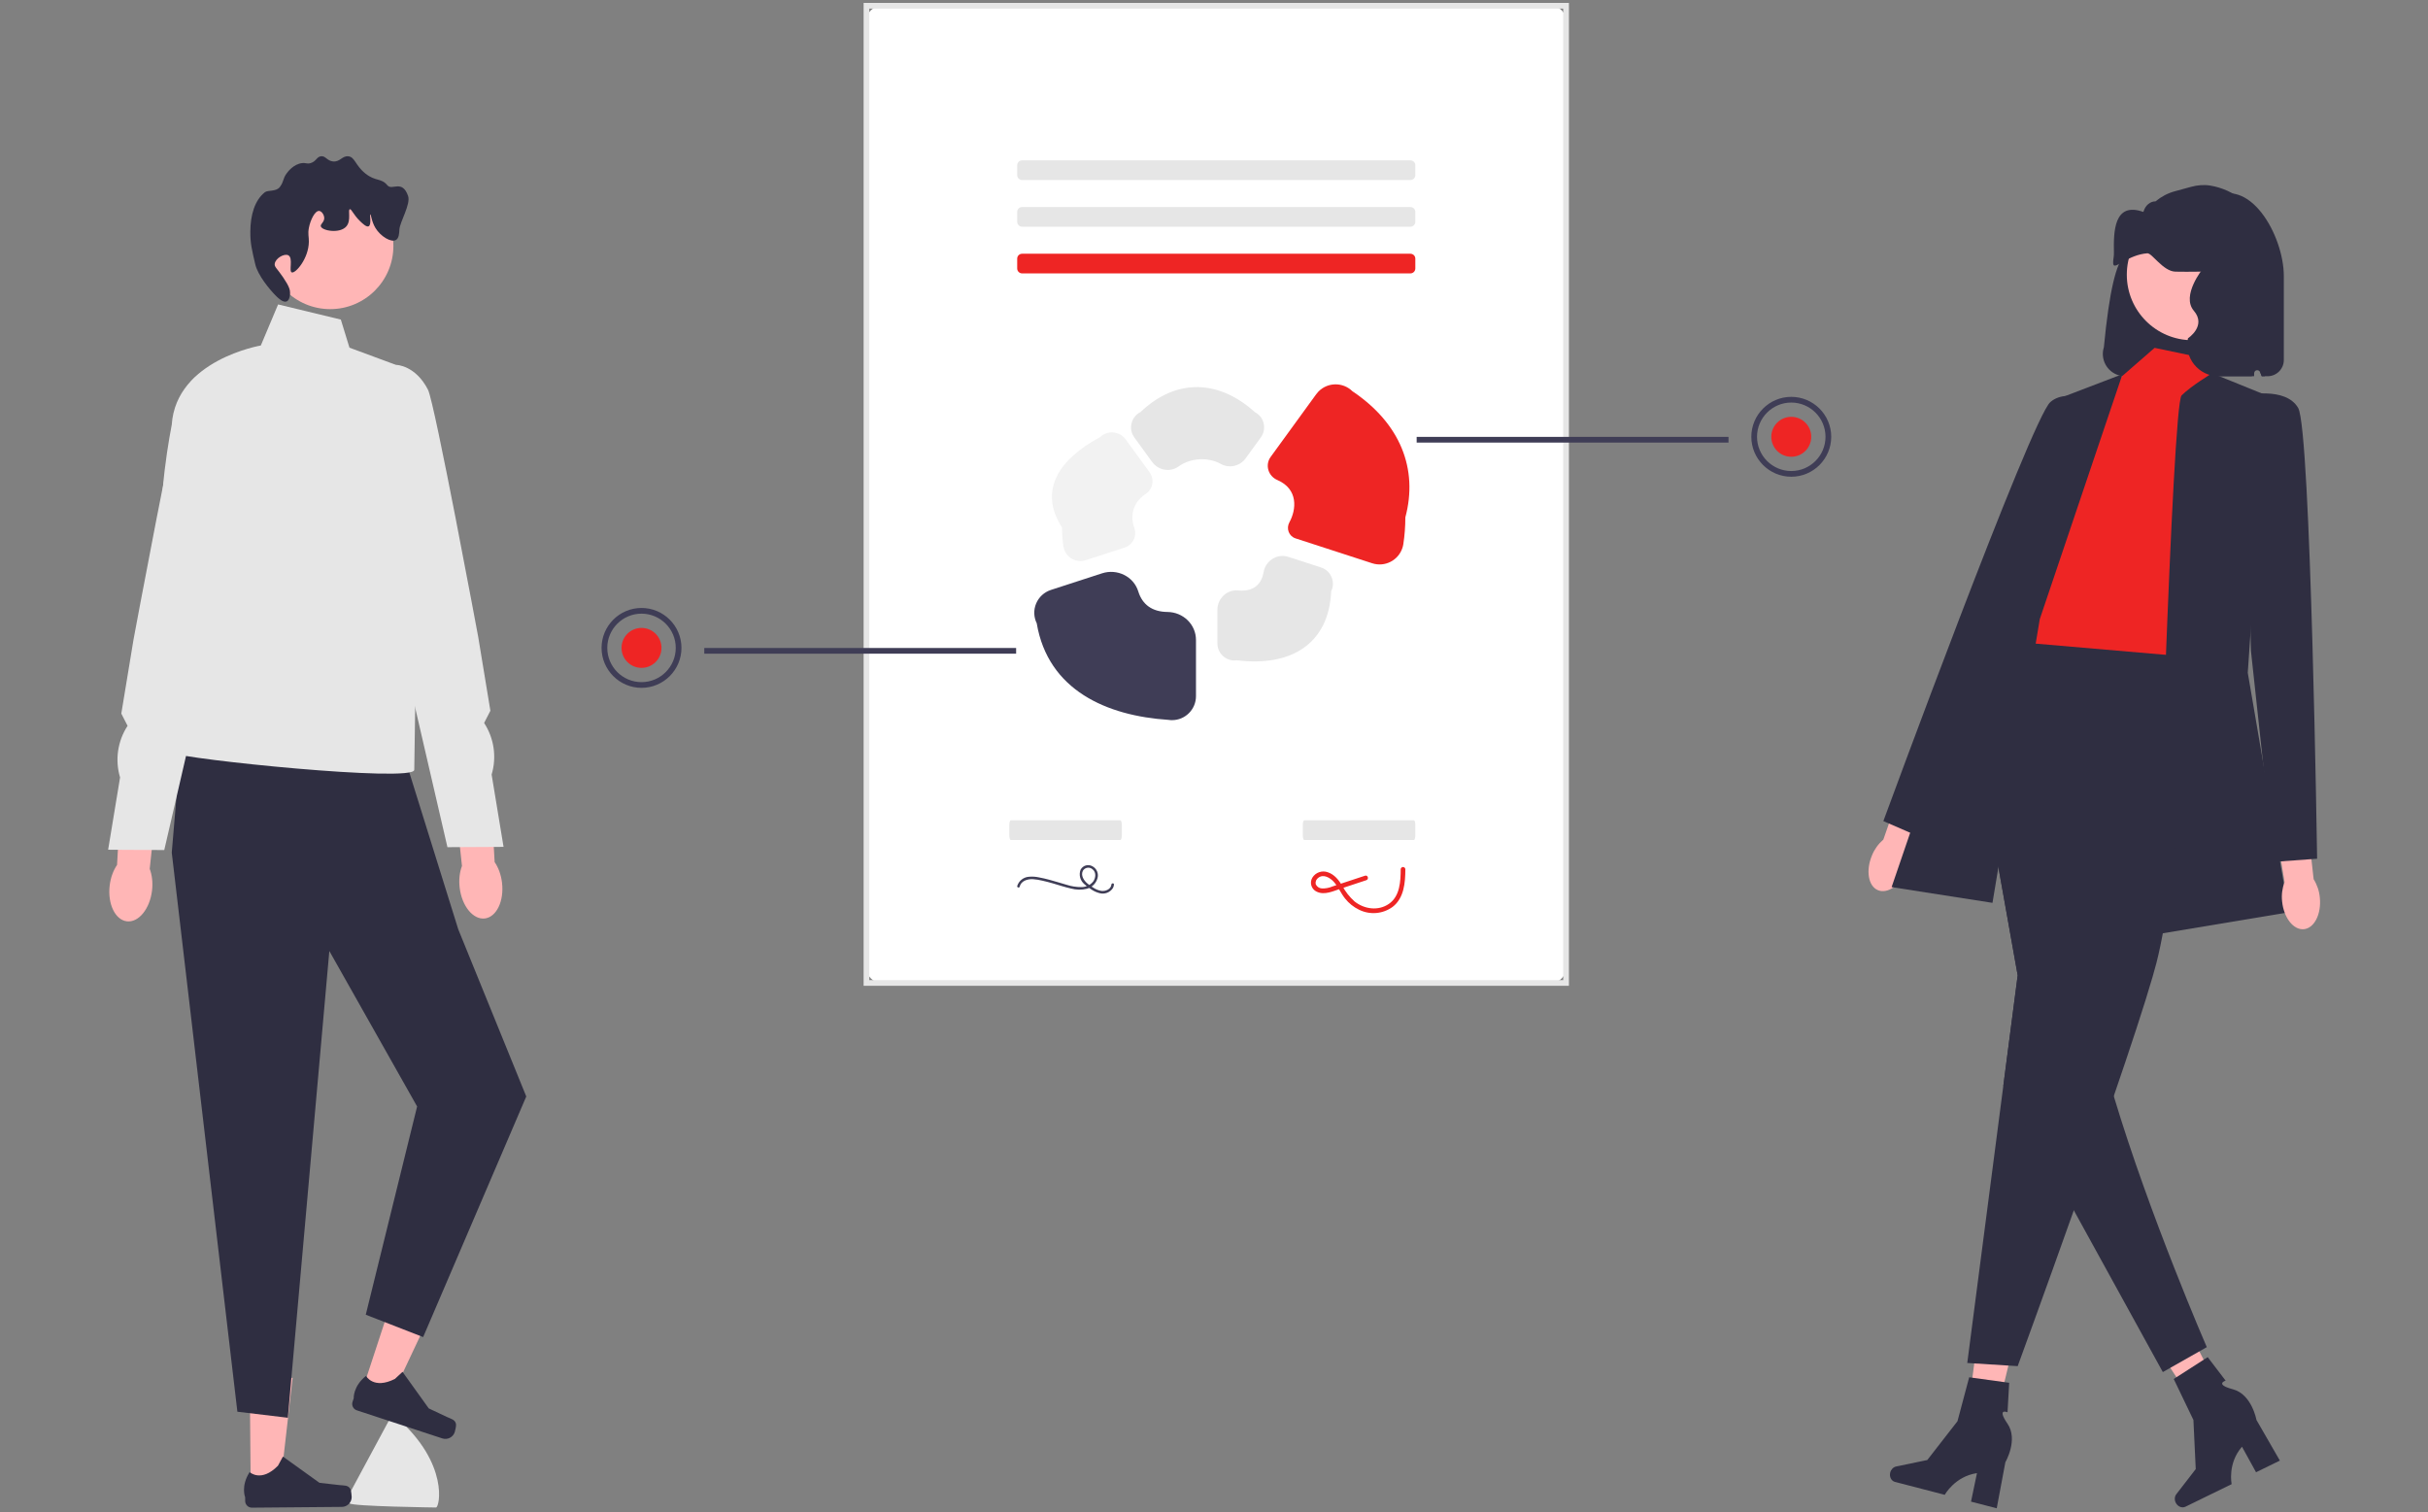 <svg width="228" height="142" viewBox="0 0 228 142" fill="none" xmlns="http://www.w3.org/2000/svg">
<rect x="0" y="0" width="228" height="142" fill="#808080" stroke="none"/>
<g clip-path="url(#clip0_1_295)">
<path d="M186.861 135.47L184.491 134.914L185.924 123.989L189.422 124.809L186.861 135.47Z" fill="#FFB6B6"/>
<path d="M177.502 138.287C177.399 138.685 177.598 139.081 177.946 139.172L182.622 140.385C182.622 140.385 183.563 138.655 185.646 138.346L185.088 141.025L187.501 141.651L188.313 137.321C188.313 137.321 189.549 135.212 188.51 133.701C187.472 132.189 188.516 132.633 188.516 132.633L188.672 129.863L184.915 129.346L183.816 133.472L180.982 137.116L178.054 137.725C177.794 137.779 177.577 138 177.502 138.287Z" fill="#2F2E41"/>
<path d="M209.585 132.892L207.423 134.012L201.405 124.781L204.595 123.128L209.585 132.892Z" fill="#FFB6B6"/>
<path d="M204.309 141.12C204.489 141.489 204.898 141.66 205.221 141.503L209.563 139.382C209.563 139.382 209.151 137.457 210.532 135.867L211.852 138.265L214.091 137.171L211.891 133.354C211.891 133.354 211.458 130.948 209.687 130.475C207.915 130.003 208.996 129.661 208.996 129.661L207.313 127.456L204.123 129.506L205.972 133.356L206.19 137.967L204.362 140.333C204.2 140.544 204.179 140.853 204.309 141.12Z" fill="#2F2E41"/>
<path d="M82.797 92.314H145.627C146.418 92.314 147.06 91.672 147.06 90.881V1.973C147.06 1.182 146.418 0.541 145.627 0.541H82.797C82.006 0.541 81.364 1.182 81.364 1.973V90.881C81.364 91.672 82.006 92.314 82.797 92.314Z" fill="white"/>
<path d="M147.328 92.582H81.097V0.272H147.328V92.582ZM81.632 92.046H146.792V0.808H81.632V92.046Z" fill="#E6E6E6"/>
<path d="M132.444 15.06C132.698 15.06 132.905 15.267 132.905 15.522V16.445C132.905 16.7 132.698 16.907 132.444 16.907H95.981C95.726 16.907 95.519 16.7 95.519 16.445V15.522C95.519 15.267 95.726 15.06 95.981 15.06H132.444Z" fill="#E6E6E6"/>
<path d="M132.444 19.444C132.698 19.444 132.905 19.651 132.905 19.906V20.829C132.905 21.084 132.698 21.291 132.444 21.291H95.981C95.726 21.291 95.519 21.084 95.519 20.829V19.906C95.519 19.651 95.726 19.444 95.981 19.444H132.444Z" fill="#E6E6E6"/>
<path d="M132.444 23.83C132.698 23.83 132.905 24.036 132.905 24.291V25.214C132.905 25.469 132.698 25.676 132.444 25.676H95.981C95.726 25.676 95.519 25.469 95.519 25.214V24.291C95.519 24.037 95.726 23.83 95.981 23.83L132.444 23.83Z" fill="#EE2524"/>
<path d="M199.557 35.333H211.669C211.651 34.764 211.772 34.199 212.021 33.687C212.028 34.255 212.153 34.816 212.388 35.333H212.938C213.779 35.332 214.461 34.65 214.462 33.809V25.938C214.462 22.084 211.167 16.308 207.587 18.725C207.471 18.719 205.656 17.915 205.541 17.915C202.391 17.918 201.308 20.76 200.357 23.762C199.273 23.263 198.526 25.348 197.986 29.017C197.828 30.088 197.688 31.294 197.563 32.61C197.215 33.714 197.829 34.89 198.933 35.237C199.135 35.301 199.346 35.334 199.558 35.334L199.557 35.333Z" fill="#2F2E41"/>
<path d="M175.789 80.329C175.189 81.753 175.436 83.216 176.342 83.599C177.248 83.981 178.469 83.136 179.069 81.713C179.317 81.147 179.426 80.53 179.386 79.914L181.855 73.851L178.985 72.753L176.855 78.847C176.386 79.249 176.021 79.757 175.788 80.329L175.789 80.329Z" fill="#FFB6B6"/>
<path d="M202.327 32.669L208.116 33.88L207.228 36.544L209.004 56.918L206.045 63.478L187.989 61.998L192.429 53.118C192.429 53.118 190.653 45.719 193.021 44.238C195.389 42.758 199.237 35.358 199.237 35.358L202.327 32.669Z" fill="#EE2524"/>
<path d="M207.724 35.058L212.852 37.135L211.076 63.182L214.924 85.677L202.493 87.749C202.493 87.749 203.973 38.023 204.861 37.135C205.748 36.247 207.724 35.057 207.724 35.057V35.058Z" fill="#2F2E41"/>
<path d="M197.679 38.307C197.679 38.307 194.342 36.195 192.539 37.759C190.736 39.322 176.855 77.112 176.855 77.112L180.599 78.739L189.186 60.735L197.679 38.307Z" fill="#2F2E41"/>
<path d="M188.12 101.978L184.734 128.004L189.47 128.3C189.47 128.3 191.932 121.581 194.741 113.666C195.339 111.988 195.952 110.257 196.559 108.522C197.216 106.64 197.87 104.757 198.491 102.94C200.028 98.459 201.375 94.38 202.144 91.716C202.277 91.249 202.395 90.826 202.493 90.452C204.564 82.496 205.749 61.704 205.749 61.704L188.581 60.224L188.398 60.452L184.734 65.031L184.906 65.999L189.47 91.599L188.12 101.979L188.12 101.978Z" fill="#2F2E41"/>
<path d="M189.469 91.599L188.12 101.979L194.191 112.666L194.741 113.667L203.099 128.857L207.228 126.516C207.228 126.516 201.856 114.17 198.491 102.94C198.118 101.706 197.771 100.483 197.461 99.293C196.546 95.809 198.044 89.452 197.458 87.699C195.478 81.785 189.025 69.955 186.03 64.595L184.905 65.998L189.469 91.599Z" fill="#2F2E41"/>
<path d="M199.312 35.135L193.318 37.432L177.631 83.311L187.103 84.79L191.542 58.152L199.312 35.135Z" fill="#2F2E41"/>
<path d="M214.3 84.657C214.453 86.194 215.369 87.362 216.348 87.264C217.326 87.167 217.996 85.842 217.843 84.305C217.79 83.689 217.591 83.096 217.262 82.573L216.534 76.067L213.488 76.474L214.529 82.845C214.309 83.422 214.231 84.043 214.3 84.657Z" fill="#FFB6B6"/>
<path d="M210.78 37.136C210.78 37.136 214.628 36.248 215.812 38.32C216.996 40.392 217.588 80.646 217.588 80.646L213.516 80.942L211.372 61.112L210.78 37.137L210.78 37.136Z" fill="#2F2E41"/>
<path d="M205.869 31.951C209.268 31.951 212.022 29.196 212.022 25.798C212.022 22.4 209.268 19.645 205.869 19.645C202.471 19.645 199.717 22.4 199.717 25.798C199.717 29.196 202.471 31.951 205.869 31.951Z" fill="#FFB6B6"/>
<path d="M208.34 35.333H211.378C211.533 35.333 211.664 35.214 211.671 35.059L211.672 35.043C211.688 34.721 212.139 34.667 212.244 34.971C212.286 35.094 212.334 35.214 212.388 35.333H212.687V25.847C212.687 24.22 211.368 22.901 209.741 22.901C208.352 22.901 207.152 23.872 206.861 25.23C206.861 25.23 204.796 27.763 206.013 29.187C207.23 30.611 205.459 31.77 205.459 31.77C205.066 33.603 206.464 35.333 208.34 35.333Z" fill="#2F2E41"/>
<path d="M107.595 46.382C108.277 45.942 108.421 45.001 107.944 44.345L105.709 41.27C105.188 40.552 104.182 40.392 103.463 40.914C103.399 40.96 103.339 41.011 103.283 41.066C99.5 43.089 97.463 46.042 99.728 49.534C99.728 50.117 99.77 50.699 99.855 51.276C99.892 51.526 99.976 51.771 100.119 51.98C100.543 52.6 101.291 52.828 101.949 52.613L105.603 51.426C106.38 51.173 106.8 50.326 106.513 49.562C106.143 48.574 106.295 47.22 107.595 46.382Z" fill="#F2F2F2"/>
<path d="M116.268 55.451C115.217 55.347 114.319 56.213 114.319 57.27V60.422C114.319 60.504 114.325 60.585 114.338 60.666C114.473 61.544 115.294 62.147 116.173 62.011C121.294 62.643 124.793 60.416 125.004 55.53C125.037 55.461 125.066 55.39 125.09 55.318C125.362 54.474 124.899 53.568 124.055 53.295L120.996 52.301C119.94 51.958 118.843 52.643 118.658 53.737C118.492 54.726 117.839 55.606 116.268 55.451Z" fill="#E6E6E6"/>
<path d="M97.353 58.533C98.415 64.836 103.945 67.227 109.713 67.605C109.826 67.623 109.94 67.631 110.054 67.632C111.299 67.632 112.308 66.624 112.308 65.38V60.109C112.308 58.635 111.1 57.487 109.626 57.472C108.2 57.458 107.272 56.783 106.89 55.545C106.454 54.13 104.9 53.384 103.492 53.842L98.681 55.405C98.058 55.608 97.553 56.071 97.299 56.675C97.046 57.273 97.066 57.951 97.353 58.533Z" fill="#3F3D56"/>
<path d="M126.993 36.739C126.105 35.869 124.68 35.883 123.81 36.771C123.733 36.85 123.661 36.935 123.596 37.025L119.321 42.909C118.775 43.661 119.087 44.709 119.942 45.077C121.943 45.937 121.733 47.869 121.081 49.051C120.762 49.63 121.025 50.355 121.654 50.56L128.858 52.9C130.043 53.283 131.314 52.632 131.697 51.447C131.735 51.328 131.764 51.206 131.782 51.081C131.906 50.257 131.968 49.424 131.968 48.59C133.186 44.046 131.5 39.762 126.993 36.739Z" fill="#EE2524"/>
<path d="M114.621 43.561C115.42 44.01 116.427 43.793 116.965 43.052L118.397 41.081C118.675 40.698 118.772 40.214 118.661 39.754C118.555 39.303 118.256 38.921 117.843 38.71C114.473 35.665 110.484 35.478 107.102 38.694C106.676 38.909 106.367 39.299 106.255 39.762C106.145 40.219 106.24 40.7 106.517 41.08L108.19 43.383C108.765 44.175 109.879 44.382 110.671 43.808C111.822 42.975 113.494 42.926 114.621 43.561Z" fill="#E6E6E6"/>
<path d="M95.753 83.269C95.882 82.724 96.486 82.545 96.98 82.566C97.291 82.587 97.601 82.636 97.904 82.712C98.221 82.783 98.535 82.867 98.848 82.956C99.421 83.12 99.989 83.317 100.571 83.445C101.06 83.579 101.575 83.587 102.067 83.467C102.541 83.337 102.914 82.971 103.053 82.5C103.195 82.05 102.991 81.563 102.571 81.348C102.182 81.134 101.693 81.275 101.479 81.664C101.476 81.67 101.473 81.675 101.47 81.681C101.29 82.161 101.431 82.702 101.823 83.032C102.024 83.22 102.243 83.387 102.479 83.53C102.718 83.693 102.984 83.812 103.264 83.882C103.742 84.008 104.246 83.811 104.511 83.395C104.564 83.296 104.596 83.186 104.604 83.074C104.618 82.921 104.379 82.921 104.366 83.074C104.325 83.512 103.812 83.717 103.428 83.669C103.169 83.626 102.921 83.53 102.701 83.387C102.489 83.263 102.287 83.121 102.099 82.962C101.774 82.68 101.469 82.217 101.687 81.777C101.857 81.495 102.224 81.404 102.507 81.574C102.545 81.596 102.58 81.623 102.611 81.654C102.953 81.933 102.892 82.441 102.667 82.773C102.396 83.12 101.978 83.319 101.538 83.311C101.074 83.312 100.613 83.24 100.172 83.097C99.621 82.941 99.076 82.766 98.523 82.618C98.21 82.535 97.893 82.459 97.573 82.401C97.271 82.334 96.961 82.312 96.652 82.337C96.131 82.362 95.68 82.707 95.522 83.204C95.487 83.355 95.718 83.418 95.753 83.269Z" fill="#3F3D56"/>
<path d="M105.215 77.04C105.287 77.04 105.346 77.246 105.346 77.501V78.424C105.346 78.679 105.287 78.886 105.215 78.886H94.909C94.837 78.886 94.779 78.679 94.779 78.424V77.501C94.779 77.246 94.837 77.04 94.909 77.04H105.215Z" fill="#E6E6E6"/>
<path d="M132.774 77.04C132.847 77.04 132.905 77.246 132.905 77.501V78.424C132.905 78.679 132.847 78.886 132.774 78.886H122.469C122.396 78.886 122.338 78.679 122.338 78.424V77.501C122.338 77.246 122.396 77.04 122.469 77.04H132.774Z" fill="#E6E6E6"/>
<path d="M128.186 82.24L126.14 82.916L125.117 83.254C124.803 83.388 124.463 83.451 124.122 83.437C123.87 83.42 123.648 83.263 123.549 83.031C123.505 82.798 123.605 82.562 123.803 82.431C124.291 82.06 124.908 82.438 125.254 82.822C125.677 83.293 125.917 83.9 126.314 84.392C126.667 84.835 127.115 85.192 127.624 85.437C128.643 85.942 129.857 85.839 130.775 85.168C131.853 84.336 131.963 82.894 131.969 81.636C131.965 81.516 131.863 81.421 131.743 81.425C131.628 81.43 131.536 81.522 131.532 81.636C131.526 82.776 131.462 84.174 130.422 84.887C129.426 85.571 128.118 85.389 127.201 84.661C126.728 84.24 126.335 83.738 126.04 83.179C125.713 82.643 125.307 82.125 124.69 81.918C124.146 81.72 123.537 81.932 123.234 82.427C122.973 82.866 123.117 83.434 123.557 83.695C123.591 83.715 123.626 83.733 123.662 83.749C124.377 84.09 125.194 83.691 125.882 83.463L128.303 82.663C128.569 82.575 128.455 82.153 128.187 82.241L128.186 82.24Z" fill="#EE2524"/>
<path d="M37.279 133.156C37.252 133.132 37.232 133.12 37.218 133.12C36.884 133.123 36.587 133.298 36.423 133.588L32.829 140.262C32.747 140.407 32.707 140.566 32.708 140.724C32.709 140.883 32.752 141.041 32.837 141.185C33.007 141.473 40.943 141.576 40.943 141.576C41.277 141.573 42.193 137.467 37.279 133.156Z" fill="#E6E6E6"/>
<path d="M23.544 139.959L26.272 139.935L27.477 129.402L23.452 129.438L23.544 139.959Z" fill="#FFB6B6"/>
<path d="M32.889 139.815C32.975 139.957 33.023 140.419 33.025 140.585C33.029 141.096 32.619 141.514 32.107 141.519L23.66 141.592C23.311 141.595 23.026 141.315 23.023 140.966L23.02 140.615C23.02 140.615 22.593 139.561 23.442 138.251C23.442 138.251 24.52 139.262 26.104 137.65L26.568 136.792L30 139.257L31.892 139.473C32.306 139.521 32.673 139.459 32.889 139.815Z" fill="#2F2E41"/>
<path d="M33.921 130.866L36.513 131.717L41.028 122.125L37.203 120.87L33.921 130.866Z" fill="#FFB6B6"/>
<path d="M42.819 133.723C42.855 133.886 42.754 134.338 42.702 134.496C42.542 134.982 42.019 135.246 41.534 135.087L33.508 132.451C33.176 132.343 32.996 131.986 33.105 131.654L33.215 131.32C33.215 131.32 33.147 130.186 34.371 129.216C34.371 129.216 35.069 130.519 37.085 129.499L37.799 128.835L40.262 132.269L41.985 133.08C42.362 133.258 42.729 133.316 42.819 133.723Z" fill="#2F2E41"/>
<path d="M37.58 69.797L43.03 87.27L49.419 102.974L39.735 125.571L34.347 123.471L39.169 103.914L30.926 89.311L27.03 133.148L22.291 132.58L16.129 80.07L17.095 68.651L37.58 69.797Z" fill="#2F2E41"/>
<path d="M32.005 30.012L26.116 28.59L24.492 32.448C24.492 32.448 16.535 33.792 16.129 39.883C16.129 39.883 14.543 47.879 15.558 50.113C16.573 52.346 19.076 60.245 19.076 60.245C19.076 60.245 15.113 70.085 16.129 70.693C17.144 71.301 38.901 73.519 38.901 72.301C38.901 71.082 39.149 56.609 39.149 56.609L38.297 34.681L32.817 32.651L32.005 30.012Z" fill="#E6E6E6"/>
<path d="M31.008 29.031C34.285 29.031 36.941 26.374 36.941 23.097C36.941 19.82 34.285 17.164 31.008 17.164C27.731 17.164 25.074 19.82 25.074 23.097C25.074 26.374 27.731 29.031 31.008 29.031Z" fill="#FFB6B6"/>
<path d="M27.079 23.979C27.553 24.238 27.104 25.476 27.4 25.583C27.742 25.706 28.988 24.286 29.003 22.696C29.008 22.215 28.897 21.984 29.003 21.413C29.142 20.667 29.57 19.786 29.966 19.809C30.2 19.823 30.43 20.155 30.447 20.451C30.471 20.866 30.068 21.029 30.126 21.253C30.237 21.678 31.929 21.972 32.531 21.253C33.004 20.689 32.641 19.7 32.852 19.649C33.008 19.612 33.175 20.156 33.814 20.772C34.055 21.003 34.413 21.348 34.616 21.253C34.909 21.115 34.696 20.143 34.776 20.13C34.843 20.119 34.885 20.802 35.258 21.413C35.736 22.198 36.722 22.802 37.182 22.536C37.464 22.372 37.486 21.918 37.503 21.573C37.538 20.847 38.593 19.175 38.32 18.398C37.764 16.816 36.811 17.932 36.38 17.404C35.797 16.689 35.273 17.074 34.295 16.282C33.34 15.507 33.331 14.729 32.692 14.678C32.116 14.632 31.911 15.246 31.248 15.159C30.687 15.085 30.565 14.608 30.126 14.678C29.724 14.742 29.698 15.161 29.164 15.319C28.823 15.42 28.748 15.274 28.362 15.319C27.559 15.413 27.02 16.144 26.919 16.282C26.529 16.81 26.68 17.032 26.277 17.564C25.929 18.023 25.158 17.829 24.868 18.058C23.921 18.806 23.515 20.186 23.507 21.759C23.502 22.86 23.645 23.415 23.966 24.804C24.209 25.858 25.336 27.22 25.956 27.828C26.123 27.991 26.59 28.448 26.919 28.309C27.23 28.177 27.239 27.585 27.239 27.507C27.241 27.238 27.169 26.906 26.598 26.064C25.998 25.179 25.76 25.078 25.796 24.781C25.86 24.255 26.701 23.773 27.079 23.979Z" fill="#2F2E41"/>
<path d="M10.3 83.163C10.093 84.888 10.816 86.393 11.913 86.525C13.011 86.656 14.069 85.364 14.276 83.639C14.366 82.884 14.278 82.171 14.059 81.597L14.843 74.275L11.399 73.98L10.992 81.229C10.643 81.735 10.39 82.407 10.3 83.163Z" fill="#FFB6B6"/>
<path d="M20.216 34.539C20.216 34.539 18.432 34.563 17.25 36.87C16.621 38.096 12.538 60.067 12.538 60.067L11.391 67.016L11.98 68.165C11.043 69.599 10.785 71.372 11.275 73.013L10.154 79.802L15.425 79.831L19.538 62.045L22.996 51.731L20.216 34.539Z" fill="#E6E6E6"/>
<path d="M47.141 82.895C47.348 84.62 46.625 86.125 45.527 86.257C44.429 86.388 43.372 85.096 43.165 83.371C43.075 82.616 43.162 81.903 43.381 81.328L42.598 74.007L46.041 73.712L46.449 80.961C46.797 81.467 47.051 82.139 47.141 82.895Z" fill="#FFB6B6"/>
<path d="M37.225 34.27C37.225 34.27 39.009 34.295 40.191 36.602C40.82 37.828 44.903 59.799 44.903 59.799L46.05 66.748L45.461 67.897C46.398 69.331 46.656 71.104 46.166 72.745L47.286 79.534L42.016 79.562L37.903 61.777L34.445 51.463L37.225 34.27Z" fill="#E6E6E6"/>
<path d="M198.474 24.885C198.693 25.243 199.854 23.932 201.637 23.788C202.091 23.75 203.115 25.488 204.289 25.513C205.067 25.529 205.546 25.523 206.504 25.513C207.636 25.501 207.946 25.476 208.165 25.199C208.589 24.662 208.24 23.706 208.442 23.628C208.611 23.561 209.048 24.152 209.273 24.885C209.743 26.422 208.054 28.562 207.888 30.542C207.711 32.676 209.455 28.587 209.273 30.542C209.068 32.742 208.334 32.575 208.342 33.37C208.345 33.49 208.376 33.594 208.442 33.685C208.5 33.767 208.558 33.798 209.55 33.999C210.735 34.241 211.33 34.361 211.488 34.313C211.895 34.194 212.307 33.531 212.595 33.056C213.072 32.28 212.734 33.062 212.595 32.113C212.462 31.196 212.047 31.076 212.042 30.228C212.036 29.159 212.692 28.835 213.149 27.713C213.994 25.639 213.169 23.238 212.872 22.37C212.73 21.954 212.472 21.428 212.02 20.558C211.656 19.86 211.174 19.244 210.587 18.784C209.706 18.093 208.683 17.619 207.576 17.432C206.97 17.329 206.352 17.383 205.757 17.545L204.214 17.966C203.565 18.143 202.953 18.464 202.414 18.91C201.912 18.912 201.476 19.28 201.304 19.816C201.286 19.872 201.269 19.905 201.256 19.9C198.474 18.913 198.476 21.836 198.506 23.663C198.51 23.849 198.504 24.015 198.482 24.149V24.159C198.427 24.52 198.413 24.784 198.474 24.885Z" fill="#2F2E41"/>
<path d="M162.314 41.029H133.03V41.565H162.314V41.029Z" fill="#3F3D56"/>
<path d="M168.208 44.772C166.14 44.772 164.458 43.089 164.458 41.021C164.458 38.953 166.14 37.27 168.208 37.27C170.277 37.27 171.959 38.953 171.959 41.021C171.959 43.089 170.277 44.772 168.208 44.772ZM168.208 37.806C166.436 37.806 164.993 39.249 164.993 41.021C164.993 42.794 166.436 44.236 168.208 44.236C169.981 44.236 171.423 42.794 171.423 41.021C171.423 39.249 169.981 37.806 168.208 37.806Z" fill="#3F3D56"/>
<path d="M168.208 42.897C169.244 42.897 170.084 42.057 170.084 41.021C170.084 39.986 169.244 39.146 168.208 39.146C167.173 39.146 166.333 39.986 166.333 41.021C166.333 42.057 167.173 42.897 168.208 42.897Z" fill="#EE2524"/>
<path d="M95.419 60.855H66.135V61.39H95.419V60.855Z" fill="#3F3D56"/>
<path d="M56.49 60.847C56.49 58.779 58.173 57.096 60.241 57.096C62.309 57.096 63.992 58.779 63.992 60.847C63.992 62.915 62.309 64.598 60.241 64.598C58.173 64.598 56.49 62.915 56.49 60.847ZM57.026 60.847C57.026 62.62 58.468 64.062 60.241 64.062C62.014 64.062 63.456 62.62 63.456 60.847C63.456 59.074 62.014 57.632 60.241 57.632C58.468 57.632 57.026 59.074 57.026 60.847Z" fill="#3F3D56"/>
<path d="M60.241 62.722C61.277 62.722 62.116 61.882 62.116 60.847C62.116 59.811 61.277 58.971 60.241 58.971C59.205 58.971 58.365 59.811 58.365 60.847C58.365 61.882 59.205 62.722 60.241 62.722Z" fill="#EE2524"/>
</g>
<defs>
<clipPath id="clip0_1_295">
<rect width="228" height="141.379" fill="white" transform="translate(0 0.272)"/>
</clipPath>
</defs>
</svg>
